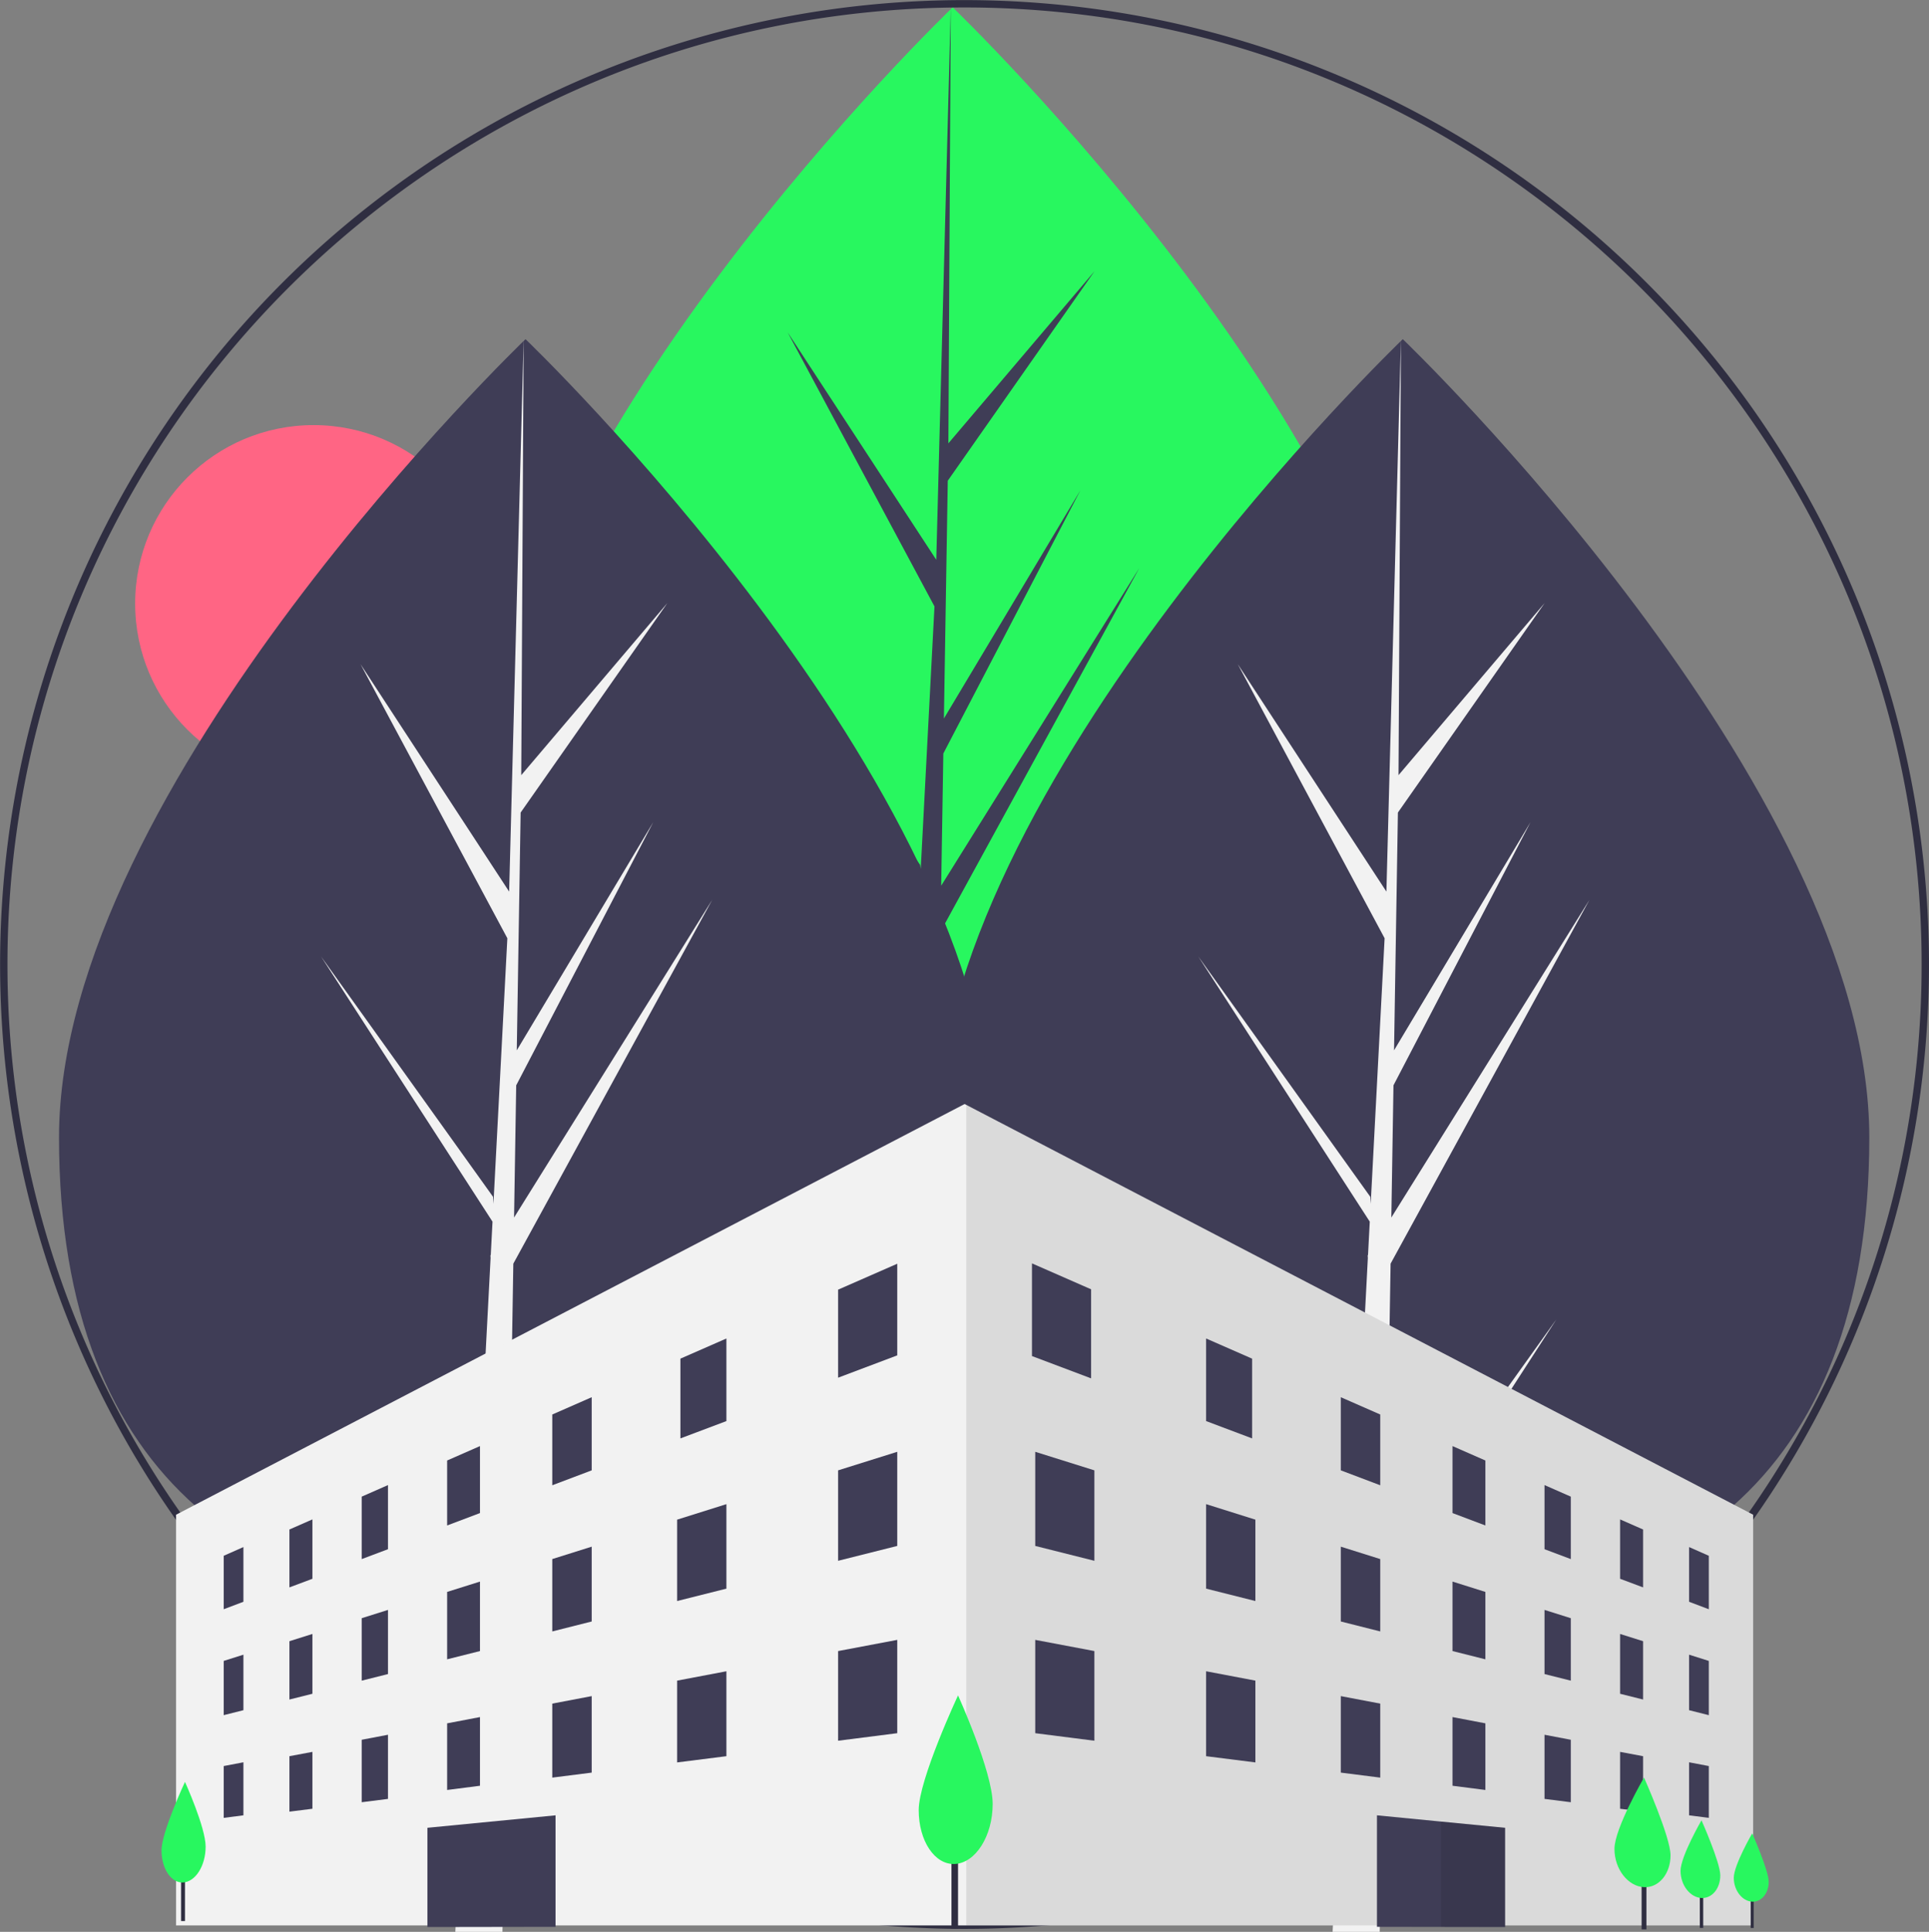 <svg xmlns="http://www.w3.org/2000/svg" width="594.957" height="595.868" viewBox="0 0 594.957 595.868">
  <rect x="0" y="0" width="594.957" height="595.868" fill="#808080" stroke="none"/>
  <g id="undraw_urban_design_kpu8" transform="translate(-112.904 -132.034)">
    <circle id="Ellipse_64" data-name="Ellipse 64" cx="55.042" cy="55.042" r="55.042" transform="translate(154.587 263.154)" fill="#ff6584"/>
    <path id="Path_28" data-name="Path 28" d="M690.032,466.567c0,108.364-64.421,146.2-143.888,146.2s-143.889-37.837-143.889-146.2S546.144,220.346,546.144,220.346,690.032,358.2,690.032,466.567Z" transform="translate(-139.412 -86.049)" fill="#28f75f"/>
    <path id="Path_29" data-name="Path 29" d="M401.49,510.143l1.473-90.692,61.329-112.2-61.1,97.972.663-40.779,42.267-81.174-42.092,70.383h0l1.192-73.342,45.261-64.625L405.411,268.78l.744-134.483-4.678,178.031.385-7.344-46.018-70.437,45.28,84.535-4.288,81.911-.128-2.174-53.049-74.125,52.889,81.8-.537,10.244-.1.154.044.841L385.081,625.552h14.534l1.744-107.34,52.759-81.6Z" fill="#3f3d56"/>
    <path id="Path_30" data-name="Path 30" d="M828.864,568.917c0,108.364-64.421,146.2-143.888,146.2s-143.888-37.836-143.888-146.2S684.976,322.7,684.976,322.7,828.864,460.553,828.864,568.917Z" transform="translate(-139.412 -86.049)" fill="#3f3d56"/>
    <path id="Path_31" data-name="Path 31" d="M540.322,612.493,541.8,521.8l61.328-112.2-61.1,97.971.662-40.778,42.268-81.174-42.093,70.382h0l1.192-73.343,45.261-64.624-45.074,53.092.745-134.484-4.679,178.032.385-7.344L494.676,336.9l45.28,84.535-4.288,81.91-.128-2.174-53.049-74.124,52.889,81.8-.536,10.244-.1.154.044.841L523.913,727.9h14.534l1.744-107.34,52.759-81.6Z" fill="#f2f2f2"/>
    <path id="Path_32" data-name="Path 32" d="M558.293,568.917c0,108.364-64.421,146.2-143.888,146.2s-143.888-37.836-143.888-146.2S414.4,322.7,414.4,322.7,558.293,460.553,558.293,568.917Z" transform="translate(-139.412 -86.049)" fill="#3f3d56"/>
    <path id="Path_33" data-name="Path 33" d="M269.751,612.493l1.474-90.691,61.329-112.2-61.1,97.971.662-40.778,42.268-81.174-42.092,70.382h0l1.191-73.343,45.261-64.624-45.074,53.092.745-134.484-4.678,178.032.384-7.344L224.106,336.9l45.279,84.535-4.288,81.91-.127-2.174-53.05-74.124,52.889,81.8-.536,10.244-.1.154.044.841L253.342,727.9h14.534l1.744-107.34,52.76-81.6Z" fill="#f2f2f2"/>
    <path id="Path_34" data-name="Path 34" d="M549.807,813.035a297.461,297.461,0,1,1,210.336-87.124A297.461,297.461,0,0,1,549.807,813.035Zm0-592.65c-162.768,0-295.189,132.421-295.189,295.189S387.039,810.765,549.807,810.765,845,678.343,845,515.575,712.575,220.386,549.807,220.386Z" transform="translate(-139.412 -86.049)" fill="#2f2e41"/>
    <path id="Path_35" data-name="Path 35" d="M653.626,599.234V725.905H167.207V599.234L410.416,472.562l.507.263Z" fill="#f2f2f2"/>
    <path id="Path_36" data-name="Path 36" d="M653.626,599.234V725.905h-242.7V472.825Z" opacity="0.1"/>
    <path id="Path_37" data-name="Path 37" d="M389.642,550.085l-18.24,6.887V529.818l18.24-7.995Z" fill="#3f3d56"/>
    <path id="Path_38" data-name="Path 38" d="M187.981,626.088l-6.08,2.3V611.9l6.08-2.688Z" fill="#3f3d56"/>
    <path id="Path_39" data-name="Path 39" d="M209.262,618.994l-7.094,2.659V603.794l7.094-3.114Z" fill="#3f3d56"/>
    <path id="Path_40" data-name="Path 40" d="M232.569,609.874l-8.107,3.049V593.66l8.107-3.568Z" fill="#3f3d56"/>
    <path id="Path_41" data-name="Path 41" d="M260.944,598.727l-10.134,3.825V582.513l10.134-4.446Z" fill="#3f3d56"/>
    <path id="Path_42" data-name="Path 42" d="M295.4,585.553l-12.16,4.6V568.326l12.16-5.334Z" fill="#3f3d56"/>
    <path id="Path_43" data-name="Path 43" d="M336.947,570.352,322.76,575.7V551.1l14.187-6.219Z" fill="#3f3d56"/>
    <path id="Path_44" data-name="Path 44" d="M187.981,659.529l-6.08,1.529V644.329l6.08-1.923Z" fill="#3f3d56"/>
    <path id="Path_45" data-name="Path 45" d="M209.262,654.463l-7.094,1.776v-17.99l7.094-2.236Z" fill="#3f3d56"/>
    <path id="Path_46" data-name="Path 46" d="M232.569,648.382l-8.107,2.037V631.155l8.107-2.557Z" fill="#3f3d56"/>
    <path id="Path_47" data-name="Path 47" d="M260.944,641.289l-10.134,2.545V623.048l10.134-3.189Z" fill="#3f3d56"/>
    <path id="Path_48" data-name="Path 48" d="M295.4,632.168l-12.16,3.069V612.914l12.16-3.825Z" fill="#3f3d56"/>
    <path id="Path_49" data-name="Path 49" d="M336.947,622.035l-15.2,3.823v-25.1l15.2-4.783Z" fill="#3f3d56"/>
    <path id="Path_50" data-name="Path 50" d="M389.642,608.861l-18.24,4.585V585.553l18.24-5.722Z" fill="#3f3d56"/>
    <path id="Path_51" data-name="Path 51" d="M389.642,666.623l-18.24,2.322V641.289l18.24-3.45Z" fill="#3f3d56"/>
    <path id="Path_52" data-name="Path 52" d="M187.981,691.957l-6.08.782V676.757l6.08-1.159Z" fill="#3f3d56"/>
    <path id="Path_53" data-name="Path 53" d="M209.262,689.931l-7.094.894V673.717l7.094-1.331Z" fill="#3f3d56"/>
    <path id="Path_54" data-name="Path 54" d="M232.569,686.89l-8.107,1.026V668.65l8.107-1.545Z" fill="#3f3d56"/>
    <path id="Path_55" data-name="Path 55" d="M260.944,682.837l-10.134,1.3V663.583l10.134-1.933Z" fill="#3f3d56"/>
    <path id="Path_56" data-name="Path 56" d="M295.4,678.783l-12.16,1.543V657.5l12.16-2.316Z" fill="#3f3d56"/>
    <path id="Path_57" data-name="Path 57" d="M336.947,673.717l-15.2,1.921V650.409l15.2-2.885Z" fill="#3f3d56"/>
    <path id="Path_58" data-name="Path 58" d="M633.865,626.088l6.081,2.3V611.9l-6.081-2.688Z" fill="#3f3d56"/>
    <path id="Path_59" data-name="Path 59" d="M612.584,618.994l7.094,2.659V603.794l-7.094-3.114Z" fill="#3f3d56"/>
    <path id="Path_60" data-name="Path 60" d="M589.277,609.874l8.107,3.049V593.66l-8.107-3.568Z" fill="#3f3d56"/>
    <path id="Path_61" data-name="Path 61" d="M560.9,598.727l10.134,3.825V582.513L560.9,578.067Z" fill="#3f3d56"/>
    <path id="Path_62" data-name="Path 62" d="M526.448,585.553l12.16,4.6V568.326l-12.16-5.334Z" fill="#3f3d56"/>
    <path id="Path_63" data-name="Path 63" d="M484.9,570.352l14.188,5.345V551.1L484.9,544.879Z" fill="#3f3d56"/>
    <path id="Path_64" data-name="Path 64" d="M633.865,659.529l6.081,1.529V644.329l-6.081-1.923Z" fill="#3f3d56"/>
    <path id="Path_65" data-name="Path 65" d="M612.584,654.463l7.094,1.776v-17.99l-7.094-2.236Z" fill="#3f3d56"/>
    <path id="Path_66" data-name="Path 66" d="M589.277,648.382l8.107,2.037V631.155l-8.107-2.557Z" fill="#3f3d56"/>
    <path id="Path_67" data-name="Path 67" d="M560.9,641.289l10.134,2.545V623.048L560.9,619.859Z" fill="#3f3d56"/>
    <path id="Path_68" data-name="Path 68" d="M526.448,632.168l12.16,3.069V612.914l-12.16-3.825Z" fill="#3f3d56"/>
    <path id="Path_69" data-name="Path 69" d="M484.9,622.035l15.2,3.823v-25.1l-15.2-4.783Z" fill="#3f3d56"/>
    <path id="Path_70" data-name="Path 70" d="M432.2,608.861l18.241,4.585V585.553L432.2,579.831Z" fill="#3f3d56"/>
    <path id="Path_71" data-name="Path 71" d="M432.2,666.623l18.241,2.322V641.289l-18.241-3.45Z" fill="#3f3d56"/>
    <path id="Path_72" data-name="Path 72" d="M633.865,691.957l6.081.782V676.757l-6.081-1.159Z" fill="#3f3d56"/>
    <path id="Path_73" data-name="Path 73" d="M612.584,689.931l7.094.894V673.717l-7.094-1.331Z" fill="#3f3d56"/>
    <path id="Path_74" data-name="Path 74" d="M589.277,686.89l8.107,1.026V668.65l-8.107-1.545Z" fill="#3f3d56"/>
    <path id="Path_75" data-name="Path 75" d="M560.9,682.837l10.134,1.3V663.583L560.9,661.65Z" fill="#3f3d56"/>
    <path id="Path_76" data-name="Path 76" d="M526.448,678.783l12.16,1.543V657.5l-12.16-2.316Z" fill="#3f3d56"/>
    <path id="Path_77" data-name="Path 77" d="M484.9,673.717l15.2,1.921V650.409l-15.2-2.885Z" fill="#3f3d56"/>
    <path id="Path_78" data-name="Path 78" d="M449.431,557.179l-18.24-6.879V521.711l18.24,8Z" fill="#3f3d56"/>
    <rect id="Rectangle_7" data-name="Rectangle 7" width="1.487" height="23.789" transform="translate(619.22 703.349)" fill="#2f2e41"/>
    <rect id="Rectangle_8" data-name="Rectangle 8" width="1.054" height="16.857" transform="translate(637.171 709.825)" fill="#2f2e41"/>
    <rect id="Rectangle_9" data-name="Rectangle 9" width="0.926" height="14.815" transform="translate(652.866 711.883)" fill="#2f2e41"/>
    <path id="Path_79" data-name="Path 79" d="M577.116,695.808v30.6l-19.76-.03-19.761-.031V691.957l19.761,1.926Z" fill="#3f3d56"/>
    <path id="Path_80" data-name="Path 80" d="M244.73,726.412l39.521-.063V691.957L244.73,695.8Z" fill="#3f3d56"/>
    <path id="Path_81" data-name="Path 81" d="M577.116,695.808v30.6l-19.76-.03v-32.5Z" opacity="0.1"/>
    <rect id="Rectangle_11" data-name="Rectangle 11" width="2.027" height="28.375" transform="translate(406.363 698.544)" fill="#2f2e41"/>
    <path id="Path_82" data-name="Path 82" d="M558.484,774.492c0,9.943-5.311,18.24-11.7,18.525-6.207.277-11.114-7.163-11.114-16.612S547.8,741.019,547.8,741.019,558.484,764.549,558.484,774.492Z" transform="translate(-139.412 -86.049)" fill="#28f75f"/>
    <rect id="Rectangle_12" data-name="Rectangle 12" width="1.209" height="16.925" transform="translate(168.746 707.638)" fill="#2f2e41"/>
    <path id="Path_83" data-name="Path 83" d="M315.739,787.661c0,5.931-3.168,10.88-6.976,11.05-3.7.165-6.629-4.273-6.629-9.908s7.234-21.107,7.234-21.107S315.739,781.731,315.739,787.661Z" transform="translate(-139.412 -86.049)" fill="#28f75f"/>
    <path id="Path_84" data-name="Path 84" d="M767.554,790.337c0,5.64-3.555,10.046-8.178,9.829-4.909-.23-9.117-5.525-9.117-11.814s9.117-22,9.117-22S767.554,784.7,767.554,790.337Z" transform="translate(-139.412 -86.049)" fill="#28f75f"/>
    <path id="Path_85" data-name="Path 85" d="M782.9,796.539c0,4-2.519,7.119-5.795,6.965-3.478-.163-6.46-3.915-6.46-8.371s6.46-15.589,6.46-15.589S782.9,792.542,782.9,796.539Z" transform="translate(-139.412 -86.049)" fill="#28f75f"/>
    <path id="Path_86" data-name="Path 86" d="M797.834,798.517c0,3.513-2.214,6.256-5.093,6.121-3.057-.143-5.678-3.441-5.678-7.357s5.678-13.7,5.678-13.7S797.834,795,797.834,798.517Z" transform="translate(-139.412 -86.049)" fill="#28f75f"/>
  </g>
</svg>
